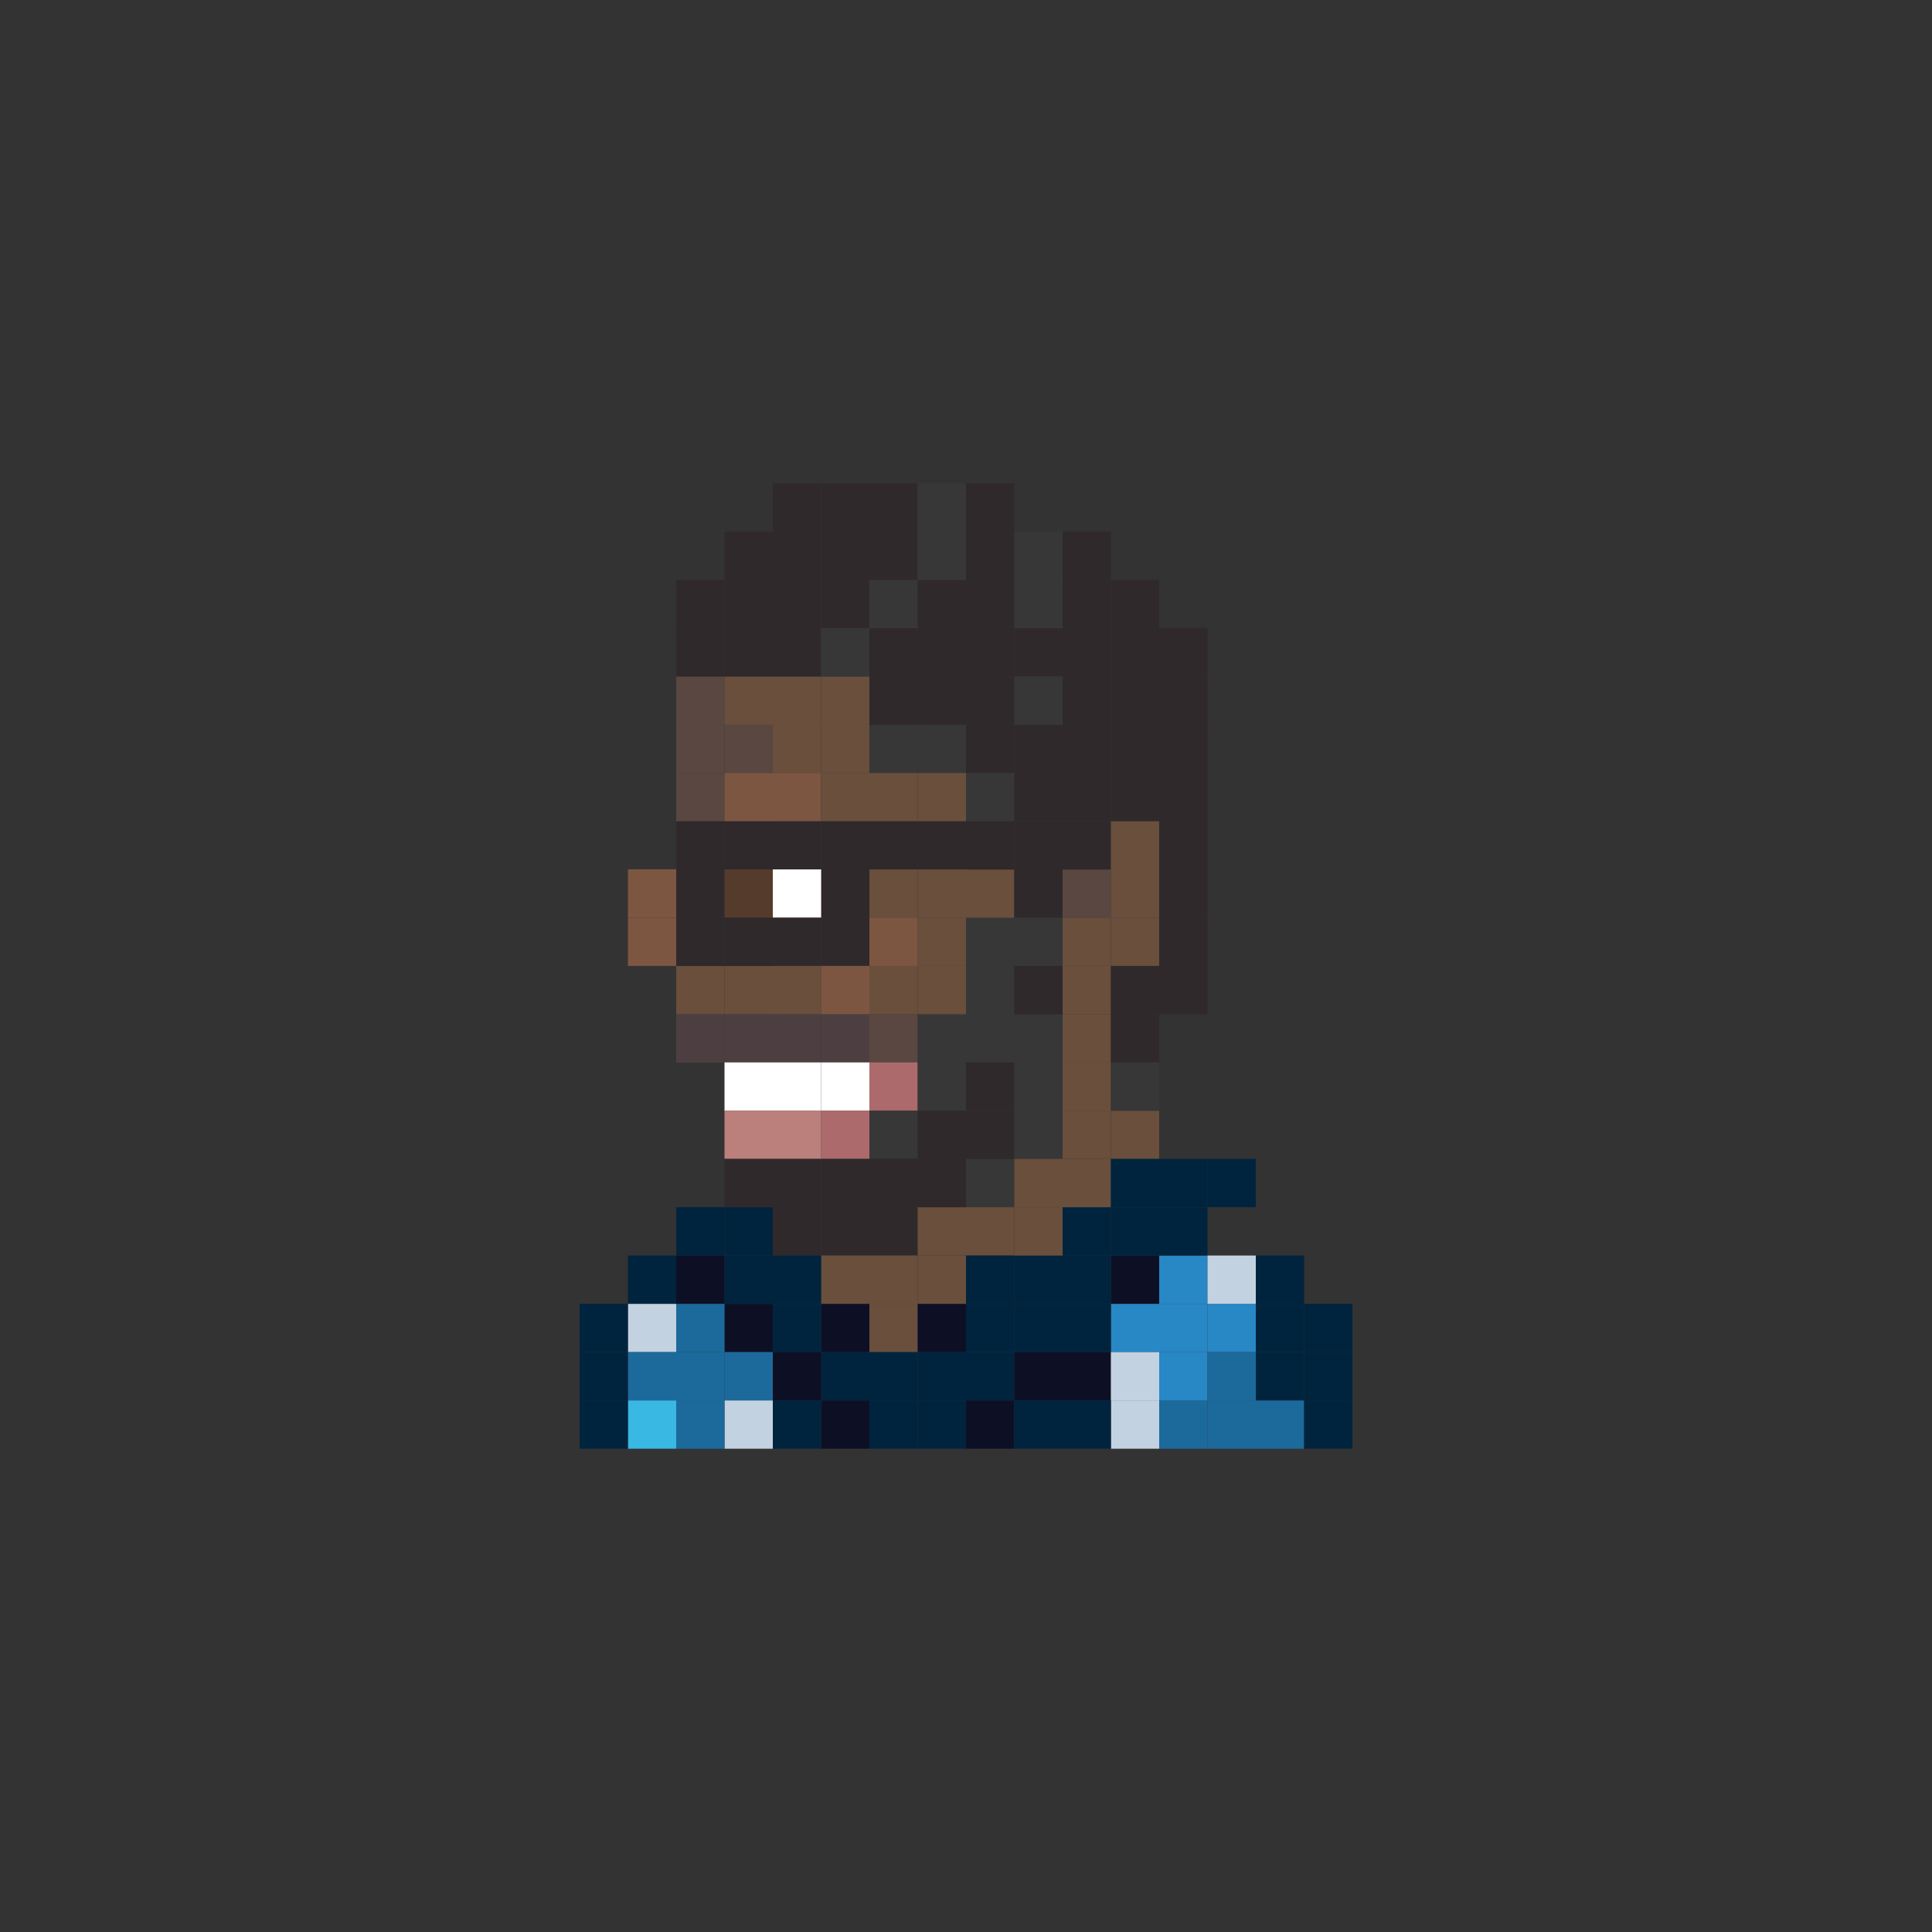 <?xml version="1.0" encoding="utf-8"?>
<!-- Generator: Adobe Illustrator 16.0.0, SVG Export Plug-In . SVG Version: 6.00 Build 0)  -->
<!DOCTYPE svg PUBLIC "-//W3C//DTD SVG 1.1//EN" "http://www.w3.org/Graphics/SVG/1.1/DTD/svg11.dtd">
<svg version="1.1" id="Layer_1" xmlns="http://www.w3.org/2000/svg" xmlns:xlink="http://www.w3.org/1999/xlink" x="0px" y="0px"
	 width="300px" height="300px" viewBox="0 0 300 300" enable-background="new 0 0 300 300" xml:space="preserve">
<rect x="0" y="0" width="300" height="300" fill="#333333" stroke="none"/>
<g>
	<rect x="112.5" y="112.534" fill="#5A4742" width="7.5" height="7.5"/>
	<rect x="120" y="112.534" fill="#694F3C" width="7.5" height="7.5"/>
	<rect x="127.5" y="112.534" fill="#694F3C" width="7.5" height="7.5"/>
	<rect x="135" y="112.534" fill="#373737" width="7.5" height="7.5"/>
	<rect x="142.5" y="112.529" fill="#373737" width="7.5" height="7.5"/>
	<rect x="105" y="120.034" fill="#5A4742" width="7.5" height="7.5"/>
	<rect x="112.5" y="120.034" fill="#7D5642" width="7.5" height="7.5"/>
	<rect x="120" y="120.029" fill="#7D5642" width="7.5" height="7.5"/>
	<rect x="127.5" y="120.029" fill="#694F3C" width="7.5" height="7.5"/>
	<rect x="135" y="120.029" fill="#694F3C" width="7.5" height="7.5"/>
	<rect x="142.5" y="120.034" fill="#694F3C" width="7.5" height="7.5"/>
	<rect x="105" y="127.534" fill="#2F292B" width="7.5" height="7.5"/>
	<rect x="112.5" y="127.534" fill="#2F292B" width="7.5" height="7.5"/>
	<rect x="105" y="135.005" fill="#2F292B" width="7.5" height="7.5"/>
	<rect x="112.5" y="135.005" fill="#543B2C" width="7.5" height="7.5"/>
	<rect x="105" y="142.495" fill="#2F292B" width="7.5" height="7.5"/>
	<rect x="112.5" y="142.495" fill="#2F292B" width="7.5" height="7.5"/>
	<rect x="105" y="150.005" fill="#694F3C" width="7.5" height="7.5"/>
	<rect x="112.5" y="150.005" fill="#694F3C" width="7.5" height="7.5"/>
	<rect x="105" y="157.485" fill="#4D3F41" width="7.5" height="7.5"/>
	<rect x="97.5" y="142.485" fill="#7D5642" width="7.5" height="7.5"/>
	<rect x="97.5" y="134.985" fill="#7D5642" width="7.5" height="7.5"/>
	<rect x="112.5" y="157.485" fill="#4D3F41" width="7.5" height="7.5"/>
	<rect x="127.5" y="157.485" fill="#4D3F41" width="7.5" height="7.5"/>
	<rect x="120" y="157.485" fill="#4D3F41" width="7.5" height="7.5"/>
	<rect x="135" y="157.485" fill="#5A4742" width="7.5" height="7.5"/>
	<rect x="150" y="157.485" fill="#373737" width="7.5" height="7.5"/>
	<rect x="142.5" y="157.485" fill="#373737" width="7.5" height="7.5"/>
	<rect x="127.5" y="164.971" fill="#FFFFFF" width="7.5" height="7.5"/>
	<rect x="120" y="164.971" fill="#FFFFFF" width="7.5" height="7.5"/>
	<rect x="112.5" y="164.971" fill="#FFFFFF" width="7.5" height="7.5"/>
	<rect x="135" y="164.971" fill="#AD6A6D" width="7.5" height="7.5"/>
	<rect x="142.5" y="164.971" fill="#373737" width="7.5" height="7.5"/>
	<rect x="127.5" y="172.456" fill="#AD6A6D" width="7.5" height="7.5"/>
	<rect x="120" y="172.456" fill="#BB807B" width="7.5" height="7.5"/>
	<rect x="135" y="172.456" fill="#373737" width="7.5" height="7.5"/>
	<rect x="142.5" y="172.456" fill="#2F292B" width="7.5" height="7.5"/>
	<rect x="127.5" y="179.956" fill="#2F292B" width="7.5" height="7.5"/>
	<rect x="120" y="179.956" fill="#2F292B" width="7.5" height="7.5"/>
	<rect x="112.5" y="172.456" fill="#BB807B" width="7.5" height="7.5"/>
	<rect x="112.5" y="179.956" fill="#2F292B" width="7.5" height="7.5"/>
	<rect x="120" y="187.456" fill="#2F292B" width="7.5" height="7.5"/>
	<rect x="135" y="179.956" fill="#2F292B" width="7.5" height="7.5"/>
	<rect x="127.5" y="187.456" fill="#2F292B" width="7.5" height="7.5"/>
	<rect x="135" y="187.456" fill="#2F292B" width="7.5" height="7.5"/>
	<rect x="142.5" y="187.456" fill="#694F3C" width="7.5" height="7.5"/>
	<rect x="142.5" y="179.956" fill="#2F292B" width="7.5" height="7.5"/>
	<rect x="150" y="179.956" fill="#373737" width="7.5" height="7.5"/>
	<rect x="150" y="187.456" fill="#694F3C" width="7.5" height="7.5"/>
	<rect x="127.5" y="202.456" fill="#0D1025" width="7.5" height="7.5"/>
	<rect x="135" y="202.456" fill="#694F3C" width="7.5" height="7.5"/>
	<rect x="150" y="202.456" fill="#01243E" width="7.5" height="7.5"/>
	<rect x="142.5" y="202.456" fill="#0D1025" width="7.5" height="7.5"/>
	<rect x="120" y="202.456" fill="#01243E" width="7.5" height="7.5"/>
	<rect x="120" y="209.956" fill="#01243E" width="7.5" height="7.5"/>
	<rect x="112.5" y="202.456" fill="#0D1025" width="7.5" height="7.5"/>
	<rect x="105" y="202.456" fill="#1C6A9C" width="7.5" height="7.5"/>
	<rect x="157.5" y="202.456" fill="#01243E" width="7.5" height="7.5"/>
	<rect x="172.5" y="202.456" fill="#2887C5" width="7.5" height="7.5"/>
	<rect x="180" y="202.456" fill="#2887C5" width="7.5" height="7.5"/>
	<rect x="187.5" y="202.456" fill="#2887C5" width="7.5" height="7.5"/>
	<rect x="127.5" y="217.456" fill="#0D1025" width="7.5" height="7.5"/>
	<rect x="135" y="217.456" fill="#01243E" width="7.5" height="7.5"/>
	<rect x="150" y="217.456" fill="#0D1025" width="7.5" height="7.5"/>
	<rect x="142.5" y="217.456" fill="#01243E" width="7.5" height="7.5"/>
	<rect x="120" y="217.456" fill="#01243E" width="7.5" height="7.5"/>
	<rect x="112.5" y="217.456" fill="#C3D2E0" width="7.5" height="7.5"/>
	<rect x="105" y="217.456" fill="#1C6A9C" width="7.5" height="7.5"/>
	<rect x="157.5" y="217.456" fill="#01243E" width="7.5" height="7.5"/>
	<rect x="172.5" y="217.456" fill="#C3D2E0" width="7.5" height="7.5"/>
	<rect x="180" y="217.456" fill="#1C6A9C" width="7.5" height="7.5"/>
	<rect x="187.5" y="217.456" fill="#1C6A9C" width="7.5" height="7.5"/>
	<rect x="127.5" y="194.956" fill="#694F3C" width="7.5" height="7.5"/>
	<rect x="135" y="194.956" fill="#694F3C" width="7.5" height="7.5"/>
	<rect x="150" y="194.956" fill="#01243E" width="7.5" height="7.5"/>
	<rect x="142.5" y="194.956" fill="#694F3C" width="7.5" height="7.5"/>
	<rect x="120" y="194.956" fill="#01243E" width="7.5" height="7.5"/>
	<rect x="112.5" y="194.956" fill="#01243E" width="7.5" height="7.5"/>
	<rect x="112.5" y="187.456" fill="#01243E" width="7.5" height="7.5"/>
	<rect x="105" y="187.456" fill="#01243E" width="7.5" height="7.5"/>
	<rect x="105" y="194.956" fill="#0D1025" width="7.5" height="7.5"/>
	<rect x="157.5" y="194.956" fill="#01243E" width="7.5" height="7.5"/>
	<rect x="172.5" y="194.956" fill="#0D1025" width="7.5" height="7.5"/>
	<rect x="180" y="194.956" fill="#2887C5" width="7.5" height="7.5"/>
	<rect x="180" y="187.456" fill="#01243E" width="7.5" height="7.5"/>
	<rect x="187.5" y="194.956" fill="#C3D2E0" width="7.5" height="7.5"/>
	<rect x="127.5" y="209.956" fill="#01243E" width="7.5" height="7.5"/>
	<rect x="135" y="209.956" fill="#01243E" width="7.5" height="7.5"/>
	<rect x="150" y="209.956" fill="#01243E" width="7.5" height="7.5"/>
	<rect x="142.5" y="209.956" fill="#01243E" width="7.5" height="7.5"/>
	<rect x="120" y="209.956" fill="#0D1025" width="7.5" height="7.5"/>
	<rect x="112.5" y="209.956" fill="#1C6A9C" width="7.5" height="7.5"/>
	<rect x="105" y="209.956" fill="#1C6A9C" width="7.5" height="7.5"/>
	<rect x="97.5" y="202.456" fill="#C3D2E0" width="7.5" height="7.5"/>
	<rect x="97.5" y="194.956" fill="#01243E" width="7.5" height="7.5"/>
	<rect x="97.5" y="217.456" fill="#39B8E4" width="7.5" height="7.5"/>
	<rect x="97.5" y="209.956" fill="#1C6A9C" width="7.5" height="7.5"/>
	<rect x="90" y="202.456" fill="#01243E" width="7.5" height="7.5"/>
	<rect x="90" y="217.456" fill="#01243E" width="7.5" height="7.5"/>
	<rect x="90" y="209.956" fill="#01243E" width="7.5" height="7.5"/>
	<rect x="157.5" y="209.956" fill="#0D1025" width="7.5" height="7.5"/>
	<rect x="165" y="202.456" fill="#01243E" width="7.5" height="7.5"/>
	<rect x="165" y="217.456" fill="#01243E" width="7.5" height="7.5"/>
	<rect x="165" y="194.956" fill="#01243E" width="7.5" height="7.5"/>
	<rect x="165" y="187.456" fill="#01243E" width="7.5" height="7.5"/>
	<rect x="165" y="209.956" fill="#0D1025" width="7.5" height="7.5"/>
	<rect x="172.5" y="209.956" fill="#C3D2E0" width="7.5" height="7.5"/>
	<rect x="180" y="209.956" fill="#2887C5" width="7.5" height="7.5"/>
	<rect x="187.5" y="209.956" fill="#1C6A9C" width="7.5" height="7.5"/>
	<rect x="195" y="202.456" fill="#01243E" width="7.5" height="7.5"/>
	<rect x="195" y="194.956" fill="#01243E" width="7.5" height="7.5"/>
	<rect x="195" y="217.456" fill="#1C6A9C" width="7.5" height="7.5"/>
	<rect x="195" y="209.956" fill="#01243E" width="7.5" height="7.5"/>
	<rect x="202.5" y="209.956" fill="#01243E" width="7.5" height="7.5"/>
	<rect x="202.5" y="202.456" fill="#01243E" width="7.5" height="7.5"/>
	<rect x="202.5" y="217.456" fill="#01243E" width="7.5" height="7.5"/>
	<rect x="157.5" y="157.485" fill="#373737" width="7.5" height="7.5"/>
	<rect x="150" y="150" fill="#373737" width="7.5" height="7.5"/>
	<rect x="157.5" y="150" fill="#2F292B" width="7.5" height="7.5"/>
	<rect x="150" y="172.456" fill="#2F292B" width="7.5" height="7.5"/>
	<rect x="157.5" y="172.456" fill="#373737" width="7.5" height="7.5"/>
	<rect x="150" y="164.971" fill="#2F292B" width="7.5" height="7.5"/>
	<rect x="157.5" y="164.971" fill="#373737" width="7.5" height="7.5"/>
	<rect x="165" y="157.485" fill="#694F3C" width="7.5" height="7.5"/>
	<rect x="165" y="150" fill="#694F3C" width="7.5" height="7.5"/>
	<rect x="165" y="172.456" fill="#694F3C" width="7.5" height="7.5"/>
	<rect x="172.5" y="172.456" fill="#694F3C" width="7.5" height="7.5"/>
	<rect x="157.5" y="179.956" fill="#694F3C" width="7.5" height="7.5"/>
	<rect x="157.5" y="187.456" fill="#694F3C" width="7.5" height="7.5"/>
	<rect x="165" y="179.956" fill="#694F3C" width="7.5" height="7.5"/>
	<rect x="172.5" y="187.456" fill="#01243E" width="7.5" height="7.5"/>
	<rect x="180" y="179.956" fill="#01243E" width="7.5" height="7.5"/>
	<rect x="187.5" y="179.956" fill="#01243E" width="7.5" height="7.5"/>
	<rect x="172.5" y="179.956" fill="#01243E" width="7.5" height="7.5"/>
	<rect x="165" y="164.971" fill="#694F3C" width="7.5" height="7.5"/>
	<rect x="150" y="142.485" fill="#373737" width="7.5" height="7.5"/>
	<rect x="157.5" y="142.485" fill="#373737" width="7.5" height="7.5"/>
	<rect x="150" y="135" fill="#694F3C" width="7.5" height="7.5"/>
	<rect x="157.5" y="135" fill="#2F292B" width="7.5" height="7.5"/>
	<rect x="165" y="142.485" fill="#694F3C" width="7.5" height="7.5"/>
	<rect x="165" y="135" fill="#5A4742" width="7.5" height="7.5"/>
	<rect x="120" y="127.534" fill="#2F292B" width="7.5" height="7.5"/>
	<rect x="127.5" y="127.534" fill="#2F292B" width="7.5" height="7.5"/>
	<rect x="135" y="127.534" fill="#2F292B" width="7.5" height="7.5"/>
	<rect x="142.5" y="127.534" fill="#2F292B" width="7.5" height="7.5"/>
	<rect x="120" y="135" fill="#B7803B" width="7.5" height="7.5"/>
	<rect x="127.5" y="135" fill="#2F292B" width="7.5" height="7.5"/>
	<rect x="120" y="135" fill="#FFFFFF" width="7.5" height="7.5"/>
	<rect x="135" y="135.005" fill="#694F3C" width="7.5" height="7.5"/>
	<rect x="142.5" y="135.005" fill="#694F3C" width="7.5" height="7.5"/>
	<rect x="120" y="142.495" fill="#2F292B" width="7.5" height="7.5"/>
	<rect x="127.5" y="142.495" fill="#2F292B" width="7.5" height="7.5"/>
	<rect x="135" y="142.495" fill="#7D5642" width="7.5" height="7.5"/>
	<rect x="142.5" y="142.485" fill="#694F3C" width="7.5" height="7.5"/>
	<rect x="120" y="149.985" fill="#694F3C" width="7.5" height="7.5"/>
	<rect x="127.5" y="149.985" fill="#7D5642" width="7.5" height="7.5"/>
	<rect x="135" y="149.985" fill="#694F3C" width="7.5" height="7.5"/>
	<rect x="142.5" y="149.985" fill="#694F3C" width="7.5" height="7.5"/>
	<rect x="150" y="112.529" fill="#2F292B" width="7.5" height="7.5"/>
	<rect x="157.5" y="112.529" fill="#2F292B" width="7.5" height="7.5"/>
	<rect x="105" y="112.534" fill="#5A4742" width="7.5" height="7.5"/>
	<rect x="105" y="105.049" fill="#5A4742" width="7.5" height="7.505"/>
	<rect x="105" y="97.544" fill="#2F292B" width="7.5" height="7.5"/>
	<rect x="112.5" y="105.044" fill="#694F3C" width="7.5" height="7.5"/>
	<rect x="120" y="105.049" fill="#694F3C" width="7.5" height="7.505"/>
	<rect x="127.5" y="105.049" fill="#694F3C" width="7.5" height="7.505"/>
	<rect x="135" y="105.049" fill="#2F292B" width="7.5" height="7.505"/>
	<rect x="142.5" y="105.044" fill="#2F292B" width="7.5" height="7.5"/>
	<rect x="150" y="105.044" fill="#2F292B" width="7.5" height="7.5"/>
	<rect x="112.5" y="97.544" fill="#2F292B" width="7.5" height="7.5"/>
	<rect x="112.5" y="90.044" fill="#2F292B" width="7.5" height="7.5"/>
	<rect x="105" y="90.044" fill="#2F292B" width="7.5" height="7.5"/>
	<rect x="120" y="82.544" fill="#2F292B" width="7.5" height="7.5"/>
	<rect x="120" y="90.044" fill="#2F292B" width="7.5" height="7.5"/>
	<rect x="127.5" y="90.044" fill="#2F292B" width="7.5" height="7.5"/>
	<rect x="135" y="90.044" fill="#373737" width="7.5" height="7.5"/>
	<rect x="142.5" y="90.044" fill="#2F292B" width="7.5" height="7.5"/>
	<rect x="150" y="97.544" fill="#2F292B" width="7.5" height="7.5"/>
	<rect x="150" y="90.044" fill="#2F292B" width="7.5" height="7.5"/>
	<rect x="127.5" y="82.544" fill="#2F292B" width="7.5" height="7.5"/>
	<rect x="112.5" y="82.544" fill="#2F292B" width="7.5" height="7.5"/>
	<rect x="135" y="82.544" fill="#2F292B" width="7.5" height="7.5"/>
	<rect x="142.5" y="82.544" fill="#373737" width="7.5" height="7.5"/>
	<rect x="150" y="82.544" fill="#2F292B" width="7.5" height="7.5"/>
	<rect x="120" y="75.044" fill="#2F292B" width="7.5" height="7.5"/>
	<rect x="127.5" y="75.044" fill="#2F292B" width="7.5" height="7.5"/>
	<rect x="135" y="75.044" fill="#2F292B" width="7.5" height="7.5"/>
	<rect x="142.5" y="75.044" fill="#373737" width="7.5" height="7.5"/>
	<rect x="150" y="75.044" fill="#2F292B" width="7.5" height="7.5"/>
	<rect x="172.5" y="90.044" fill="#2F292B" width="7.5" height="7.5"/>
	<rect x="165" y="90.044" fill="#2F292B" width="7.5" height="7.5"/>
	<rect x="157.5" y="97.544" fill="#2F292B" width="7.5" height="7.5"/>
	<rect x="120" y="97.544" fill="#2F292B" width="7.5" height="7.5"/>
	<rect x="127.5" y="97.544" fill="#373737" width="7.5" height="7.5"/>
	<rect x="135" y="97.544" fill="#2F292B" width="7.5" height="7.5"/>
	<rect x="142.5" y="97.544" fill="#2F292B" width="7.5" height="7.5"/>
	<rect x="157.5" y="105.044" fill="#373737" width="7.5" height="7.5"/>
	<rect x="150" y="120.029" fill="#373737" width="7.5" height="7.5"/>
	<rect x="157.5" y="120.029" fill="#2F292B" width="7.5" height="7.5"/>
	<rect x="150" y="127.529" fill="#2F292B" width="7.5" height="7.5"/>
	<rect x="157.5" y="127.529" fill="#2F292B" width="7.5" height="7.5"/>
	<rect x="165" y="112.529" fill="#2F292B" width="7.5" height="7.5"/>
	<rect x="165" y="105.044" fill="#2F292B" width="7.5" height="7.5"/>
	<rect x="165" y="97.544" fill="#2F292B" width="7.5" height="7.5"/>
	<rect x="157.5" y="90.044" fill="#373737" width="7.5" height="7.5"/>
	<rect x="165" y="82.544" fill="#2F292B" width="7.5" height="7.5"/>
	<rect x="157.5" y="82.544" fill="#373737" width="7.5" height="7.5"/>
	<rect x="165" y="120.029" fill="#2F292B" width="7.5" height="7.5"/>
	<rect x="172.5" y="112.529" fill="#2F292B" width="7.5" height="7.5"/>
	<rect x="172.5" y="105.044" fill="#2F292B" width="7.5" height="7.5"/>
	<rect x="172.5" y="97.544" fill="#2F292B" width="7.5" height="7.5"/>
	<rect x="172.5" y="120.029" fill="#2F292B" width="7.5" height="7.5"/>
	<rect x="180" y="112.529" fill="#2F292B" width="7.5" height="7.5"/>
	<rect x="180" y="135" fill="#2F292B" width="7.5" height="7.5"/>
	<rect x="180" y="127.515" fill="#2F292B" width="7.5" height="7.5"/>
	<rect x="180" y="120.034" fill="#2F292B" width="7.5" height="7.5"/>
	<rect x="180" y="105.044" fill="#2F292B" width="7.5" height="7.5"/>
	<rect x="180" y="97.534" fill="#2F292B" width="7.5" height="7.5"/>
	<rect x="180" y="142.5" fill="#2F292B" width="7.5" height="7.5"/>
	<rect x="172.5" y="157.476" fill="#2F292B" width="7.5" height="7.5"/>
	<rect x="172.5" y="149.99" fill="#2F292B" width="7.5" height="7.5"/>
	<rect x="180" y="150" fill="#2F292B" width="7.5" height="7.5"/>
	<rect x="172.5" y="164.976" fill="#373737" width="7.5" height="7.5"/>
	<rect x="165" y="127.529" fill="#2F292B" width="7.5" height="7.5"/>
	<rect x="172.5" y="142.485" fill="#694F3C" width="7.5" height="7.5"/>
	<rect x="172.5" y="135" fill="#694F3C" width="7.5" height="7.5"/>
	<rect x="172.5" y="127.529" fill="#694F3C" width="7.5" height="7.5"/>
</g>
</svg>
